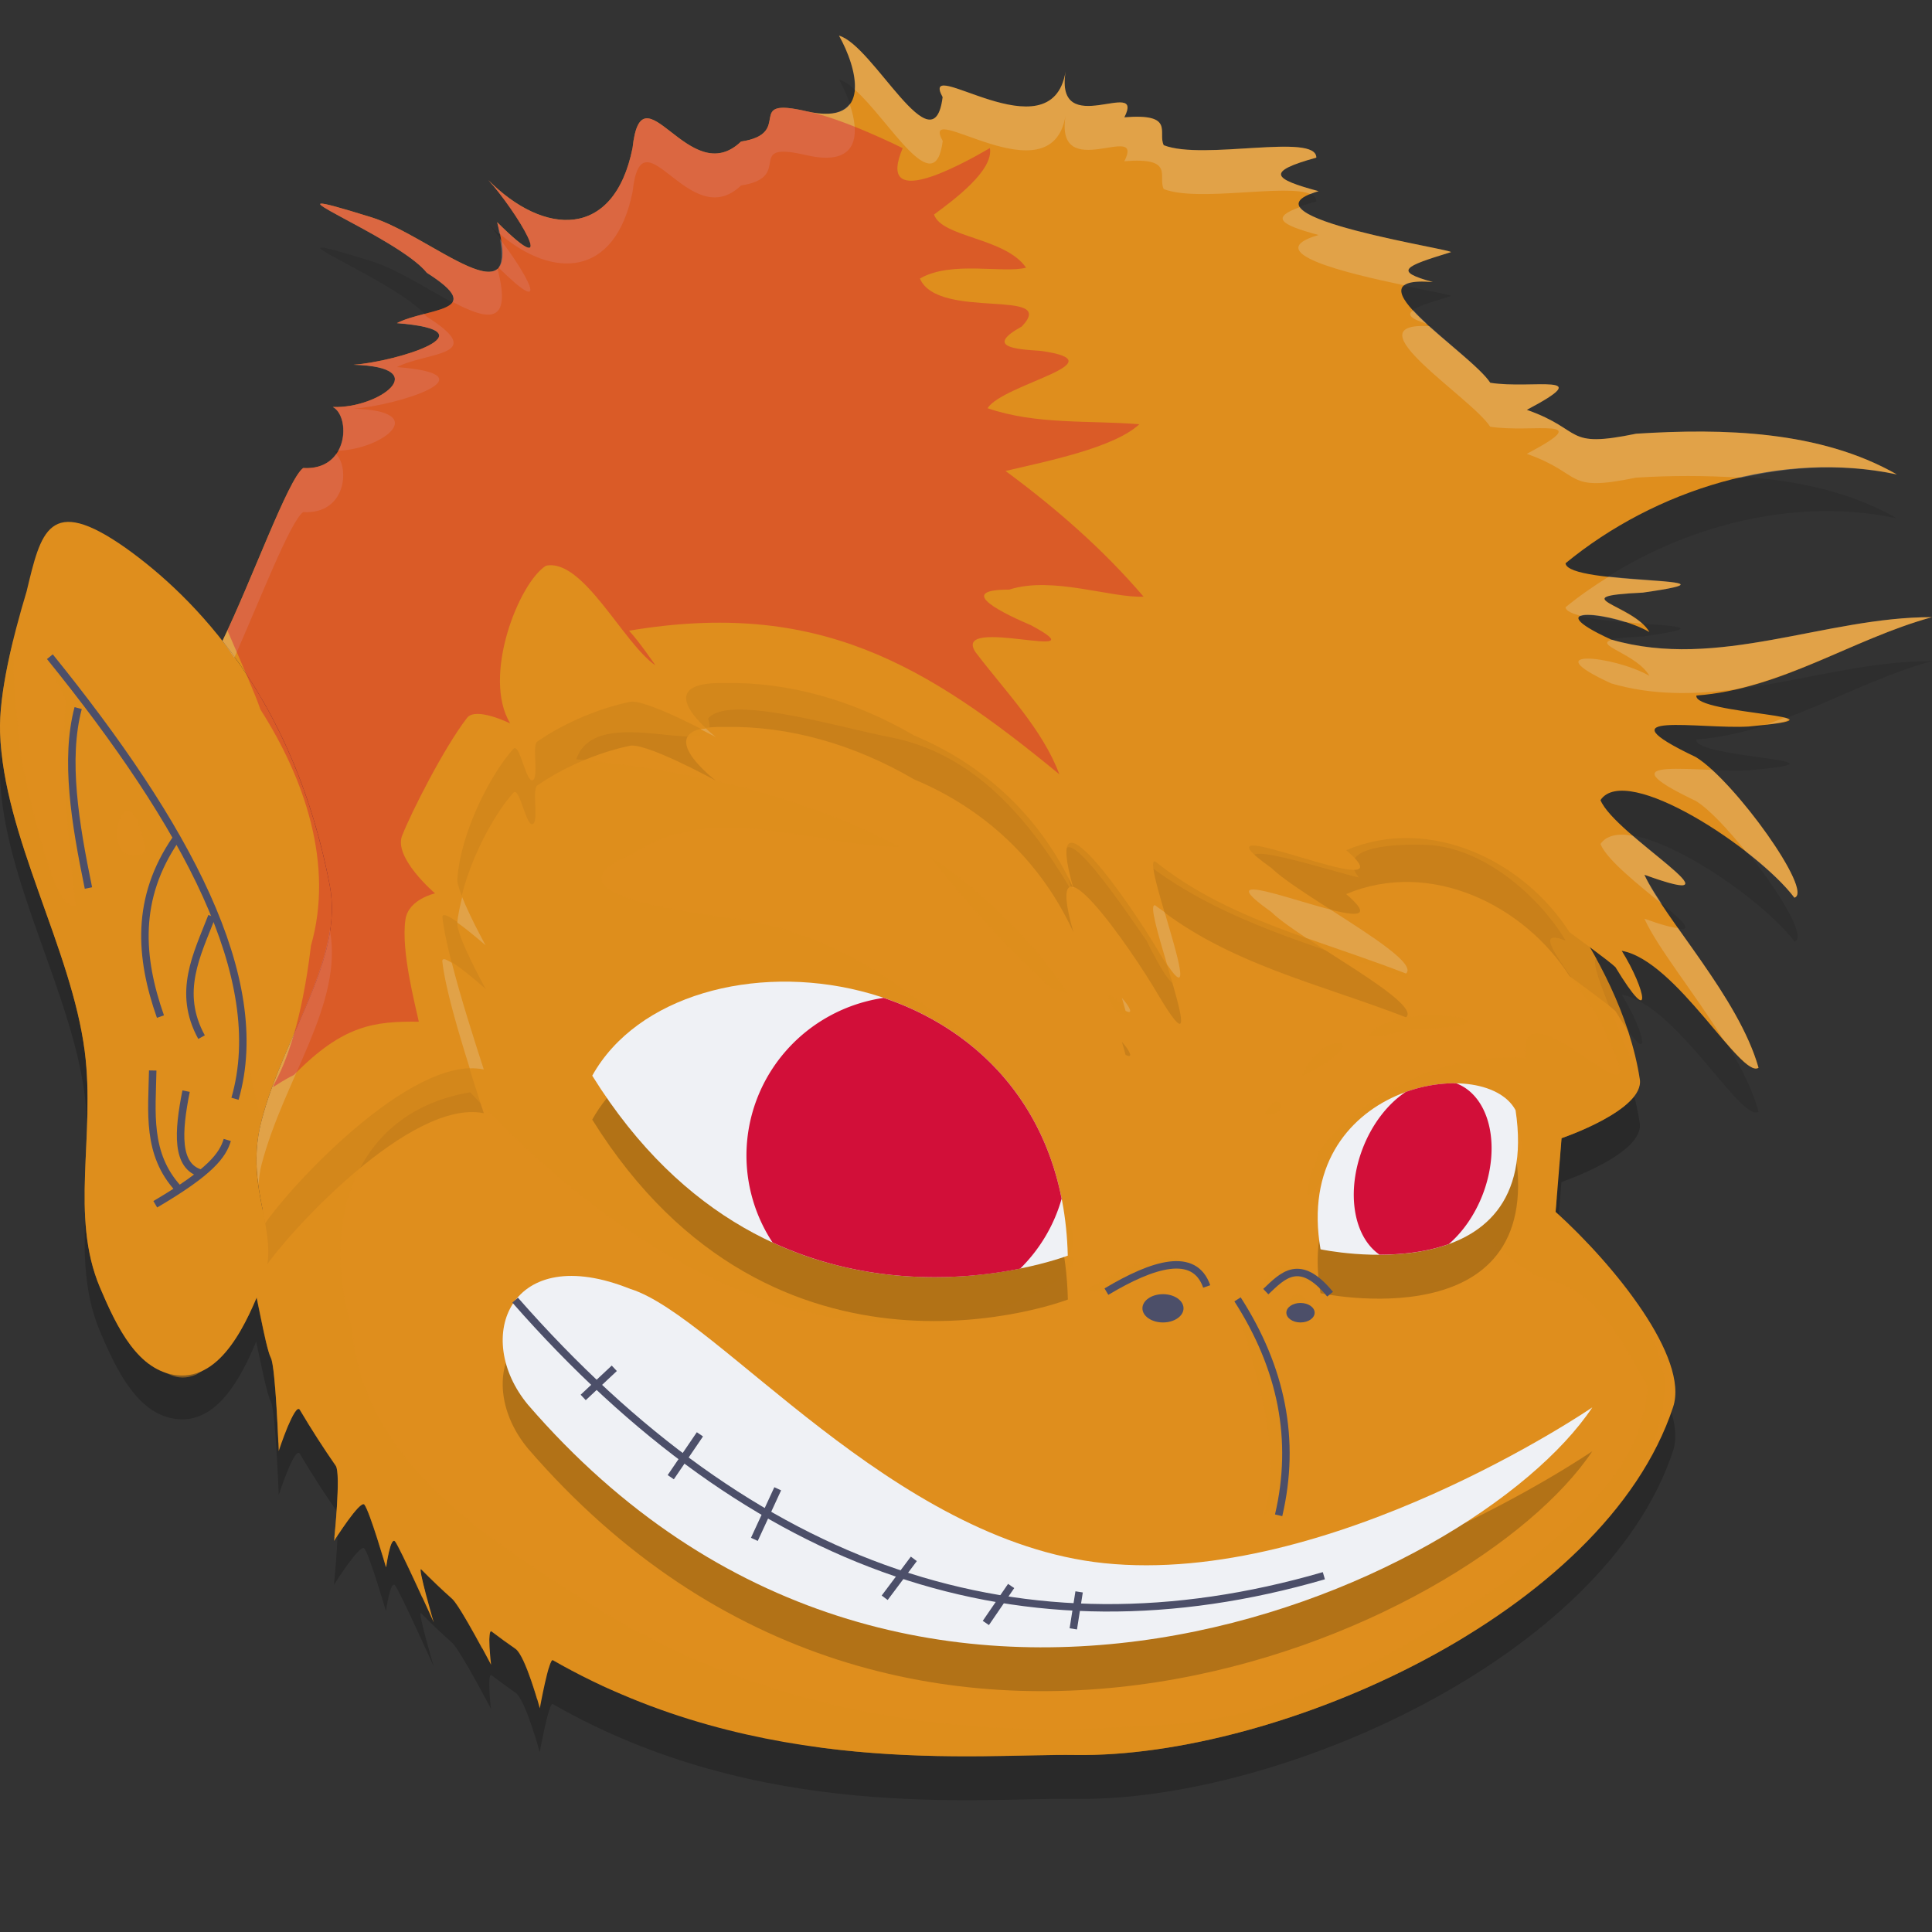 <svg xmlns="http://www.w3.org/2000/svg" width="22" height="22" version="1.1">
 <rect width="100%" height="100%" fill="#333333" stroke="none"/>
 <path style="opacity:0.2" d="m 0.731,6.446 c -0.254,0.036 -0.326,0.364 -0.428,0.787 -0.16,0.53 -0.317,1.17 -0.303,1.609 C 0.041,10.025 0.815,11.298 0.965,12.472 c 0.123,0.963 -0.172,1.872 0.174,2.689 0.195,0.46 0.435,0.95 0.875,0.998 0.452,0.049 0.725,-0.454 0.903,-0.882 0.059,0.27 0.121,0.595 0.168,0.685 0.053,0.102 0.089,1.061 0.089,1.061 0,0 0.184,-0.564 0.24,-0.469 0.133,0.224 0.27,0.437 0.409,0.638 0.061,0.088 -0.021,0.855 -0.021,0.855 -10e-8,0 0.299,-0.475 0.347,-0.414 0.062,0.08 0.246,0.715 0.246,0.715 0,0 0.049,-0.357 0.103,-0.296 0.049,0.055 0.44,0.922 0.44,0.922 0,0 -0.192,-0.654 -0.142,-0.603 0.116,0.118 0.233,0.229 0.351,0.334 0.094,0.084 0.443,0.752 0.443,0.752 0,0 -0.048,-0.422 0.009,-0.379 0.09,0.068 0.179,0.134 0.27,0.196 0.116,0.08 0.277,0.679 0.277,0.679 0,0 0.104,-0.574 0.148,-0.549 2.358,1.352 4.855,1.063 5.947,1.08 2.308,0.036 6.031,-1.602 6.81,-3.962 0.185,-0.561 -0.667,-1.617 -1.338,-2.223 l 0.067,-0.839 c 0,0 0.945,-0.321 0.892,-0.671 C 18.448,11.323 17.138,9.985 17.138,9.985 L 5.795,6.938 3.017,14.145 l -0.027,0.125 C 2.932,13.982 2.873,13.667 2.977,13.266 3.232,12.281 3.916,11.429 3.755,10.584 3.346,8.445 2.213,7.296 1.429,6.738 1.101,6.507 0.884,6.424 0.731,6.446 Z"/>
 <path style="fill:#df8e1d" d="M 5.795,6.439 17.138,9.485 c 0,0 1.31,1.339 1.535,2.806 0.053,0.35 -0.891,0.67 -0.891,0.67 l -0.068,0.839 c 0.671,0.606 1.523,1.661 1.338,2.222 -0.779,2.36 -4.502,3.998 -6.81,3.962 -1.093,-0.017 -3.588,0.273 -5.946,-1.08 -0.045,-0.026 -0.149,0.549 -0.149,0.549 0,0 -0.161,-0.599 -0.277,-0.679 -0.09,-0.062 -0.181,-0.128 -0.27,-0.196 -0.057,-0.043 -0.008,0.379 -0.008,0.379 0,0 -0.35,-0.668 -0.443,-0.752 -0.118,-0.105 -0.235,-0.217 -0.351,-0.334 -0.05,-0.051 0.141,0.603 0.141,0.603 0,0 -0.391,-0.867 -0.44,-0.922 -0.054,-0.061 -0.102,0.296 -0.102,0.296 0,0 -0.185,-0.635 -0.247,-0.715 -0.047,-0.06 -0.346,0.414 -0.346,0.414 0,0 0.081,-0.768 0.02,-0.856 -0.139,-0.2 -0.276,-0.412 -0.409,-0.637 -0.056,-0.095 -0.241,0.469 -0.241,0.469 0,0 -0.035,-0.958 -0.089,-1.061 -0.068,-0.13 -0.178,-0.863 -0.244,-1.001 l 0.176,-0.817 z"/>
 <path style="opacity:0.2" d="m 7.184,15.178 c 0.997,0.32 2.975,2.87 5.387,3.121 2.576,0.268 5.561,-1.774 5.561,-1.774 -1.363,2.046 -7.799,4.974 -12.119,-0.029 -0.638,-0.766 -0.206,-1.874 1.171,-1.317 z"/>
 <path style="opacity:0.1" d="m 9.554,0.906 c 0.207,0.367 0.392,1.035 -0.367,0.862 -0.736,-0.172 -0.131,0.25 -0.749,0.344 -0.59,0.567 -1.131,-0.888 -1.235,0.073 -0.211,1.048 -1.012,1.001 -1.642,0.366 0.305,0.331 0.857,1.231 0.1,0.479 0.331,1.197 -0.748,0.153 -1.435,-0.057 -1.479,-0.46 0.3,0.213 0.635,0.633 0.71,0.451 4.23e-4,0.397 -0.341,0.573 1.118,0.088 0.002,0.439 -0.495,0.474 0.927,0.025 0.291,0.501 -0.234,0.481 0.201,0.106 0.186,0.726 -0.339,0.695 -0.173,0.129 -0.582,1.274 -0.919,1.968 0.511,0.651 0.986,1.553 1.222,2.784 0.162,0.845 -0.523,1.698 -0.778,2.683 -0.124,0.477 -0.017,0.834 0.043,1.166 0.272,-0.404 1.657,-1.92 2.489,-1.754 -0.149,-0.457 -0.424,-1.309 -0.471,-1.728 -0.016,-0.143 0.493,0.314 0.493,0.314 0,0 -0.343,-0.618 -0.322,-0.758 0.035,-0.521 0.374,-1.185 0.637,-1.477 0.072,-0.08 0.149,0.419 0.227,0.353 0.059,-0.05 -0.016,-0.394 0.045,-0.436 0.508,-0.35 1.039,-0.448 1.039,-0.448 0.162,-0.064 0.994,0.393 0.994,0.393 0,0 -0.829,-0.634 0.111,-0.611 0.714,-0.013 1.459,0.194 2.149,0.598 0.8,0.333 1.443,0.932 1.812,1.739 -0.372,-1.301 0.663,0.193 0.963,0.709 0.686,1.156 -0.206,-1.061 -0.033,-1.016 0.834,0.671 1.883,0.897 2.859,1.277 0.186,-0.168 -1.203,-0.877 -1.534,-1.201 -1.083,-0.768 1.683,0.509 0.851,-0.203 0.957,-0.402 2.025,0.123 2.543,0.934 0,0 0.466,0.339 0.523,0.398 0.442,0.729 0.346,0.253 0.072,-0.186 0.625,0.111 1.359,1.463 1.558,1.332 -0.222,-0.799 -1.068,-1.693 -1.299,-2.199 1.226,0.443 -0.337,-0.449 -0.5,-0.849 0.292,-0.434 1.787,0.553 2.209,1.111 C 20.659,10.658 19.751,9.391 19.311,9.121 18.186,8.585 19.363,8.805 19.912,8.772 21.249,8.652 19.281,8.639 19.317,8.42 20.286,8.349 21.094,7.775 22,7.528 c -1.215,-0.004 -2.438,0.609 -3.653,0.255 -0.886,-0.406 0.03,-0.318 0.435,-0.086 C 18.604,7.381 17.773,7.292 18.706,7.248 20.041,7.059 17.849,7.173 17.827,6.914 18.85,6.073 20.293,5.625 21.6,5.902 20.723,5.401 19.623,5.376 18.631,5.439 17.801,5.61 18.043,5.398 17.386,5.167 18.204,4.734 17.45,4.935 16.97,4.859 16.748,4.516 15.297,3.626 16.316,3.712 15.862,3.588 15.99,3.533 16.516,3.373 16.67,3.356 14.01,2.967 15.015,2.677 14.49,2.536 14.41,2.455 14.989,2.294 14.992,2.009 13.702,2.331 13.252,2.154 13.179,2.013 13.387,1.788 12.803,1.836 13.044,1.366 12.008,2.11 12.134,1.315 11.972,2.29 10.455,1.098 10.734,1.605 10.631,2.429 9.946,1.016 9.554,0.906 Z m 3.221,10.958 c 0.015,0.049 0.029,0.098 0.042,0.148 0.104,0.053 0.035,-0.064 -0.042,-0.148 z"/>
 <path style="fill:#df8e1d" d="M 1.429,6.238 C 2.213,6.796 3.346,7.945 3.755,10.084 3.916,10.929 3.232,11.781 2.977,12.766 2.769,13.567 3.212,14.032 2.992,14.603 2.818,15.05 2.528,15.716 2.014,15.66 1.574,15.612 1.334,15.122 1.139,14.662 0.793,13.845 1.088,12.935 0.965,11.972 0.814,10.798 0.041,9.526 9.681164e-4,8.343 -0.014,7.904 0.143,7.264 0.303,6.734 0.466,6.057 0.554,5.623 1.429,6.238 Z"/>
 <path style="opacity:0.5;fill:#df8e1d" d="M 1.622,8.905 C 1.356,8.524 0.079,6.714 0.748,7.957 0.695,8.747 0.775,9.53 0.859,10.313 0.597,10.378 0.34,9.066 0.231,8.586 0.206,8.24 0.138,7.742 0.154,7.278 0.059,7.661 -0.009,8.047 9.504164e-4,8.343 0.041,9.526 0.814,10.798 0.965,11.972 c 0.123,0.963 -0.172,1.872 0.174,2.69 0.14,0.331 0.304,0.677 0.549,0.863 0.189,0.086 0.315,0.228 0.549,0.126 0.233,-0.129 0.482,-0.469 0.482,-0.469 0.078,-0.13 0.146,-0.271 0.202,-0.405 0.056,0.266 0.119,0.601 0.163,0.686 0.045,0.087 0.076,0.759 0.085,0.969 0.024,-0.042 0.051,-0.111 0.084,-0.217 0.012,0.002 0.022,0.006 0.033,0.009 0.05,-0.116 0.102,-0.213 0.128,-0.169 0.133,0.224 0.27,0.437 0.409,0.637 0.055,0.08 -0.004,0.696 -0.016,0.812 0.015,-0.01 0.032,-0.023 0.05,-0.039 0.088,-0.133 0.257,-0.375 0.291,-0.331 0.061,0.078 0.236,0.678 0.243,0.702 0.002,0.001 0.004,0.003 0.005,0.004 0.004,-0.027 0.049,-0.345 0.101,-0.287 0.033,0.038 0.193,0.382 0.312,0.642 0.009,-0.027 0.02,-0.049 0.033,-0.063 -0.039,-0.148 -0.07,-0.284 -0.046,-0.26 0.116,0.118 0.233,0.229 0.351,0.334 0.068,0.061 0.236,0.368 0.342,0.565 0.025,-0.056 0.053,-0.097 0.083,-0.115 0.002,-0.053 0.008,-0.09 0.026,-0.076 0.09,0.068 0.18,0.134 0.27,0.196 0.086,0.059 0.196,0.401 0.248,0.575 0.031,-0.099 0.056,-0.283 0.133,-0.359 0.017,-0.056 0.033,-0.094 0.045,-0.087 0.2,0.115 0.401,0.216 0.601,0.309 6e-4,2.54e-4 0.001,6e-4 0.002,8.5e-4 0.799,0.34 1.641,0.553 2.497,0.692 1.204,0.153 2.241,0.069 2.846,0.078 1.28,0.02 2.995,-0.476 4.402,-1.323 0.121,-0.083 0.241,-0.17 0.357,-0.262 0.864,-0.674 1.977,-1.486 1.96,-2.7 -0.073,-0.353 -0.223,-0.682 -0.412,-0.988 -0.253,-0.336 -0.559,-0.662 -0.835,-0.911 l 0.013,-0.156 c -0.051,-0.172 -0.03,-0.303 0.033,-0.411 l 0.022,-0.273 c 0,0 0.641,-0.218 0.837,-0.491 0.022,-0.047 0.036,-0.099 0.042,-0.156 -0.045,-0.238 -0.596,-1.35 -0.48,-1.393 C 17.724,10.086 17.138,9.485 17.138,9.485 L 5.795,6.439 3.016,13.646 2.989,13.771 c -0.057,-0.288 -0.117,-0.604 -0.013,-1.005 -0.564,-2.332 0.018,-1.734 -1.355,-3.861 z m 6.777,-0.825 c 0.477,-0.008 1.294,0.229 1.728,0.313 0.983,0.186 1.616,0.965 2.086,1.77 -0.384,-1.268 0.566,0.15 0.844,0.551 0.649,1.312 0.223,-0.395 0.004,-0.876 0.87,0.668 1.941,0.929 2.951,1.303 0.196,-0.166 -1.086,-0.823 -1.404,-1.125 -0.978,-0.596 0.466,-0.117 0.867,-0.023 -0.263,-0.323 0.283,-0.389 0.767,-0.372 0.636,0.021 1.28,0.576 1.587,1.091 -0.541,-0.221 0.322,0.637 0.463,1.084 0.66,1.277 -1.029,-0.731 -0.925,0.253 -0.809,-0.076 -1.81,0.337 -2.337,1.049 -0.346,0.868 -0.005,0.467 0.251,-0.054 0.989,-1.037 -0.31,0.462 0.105,1.042 -1.04,-0.096 0.571,0.491 0.952,0.187 0.565,-0.585 0.746,0.162 1.293,0.302 0.573,0.124 0.858,0.746 1.129,1.21 -0.049,0.993 -0.956,1.64 -1.644,2.243 -1.071,0.712 -2.234,1.433 -3.538,1.582 -0.247,0.03 -0.495,0.045 -0.743,0.053 C 10.731,19.803 8.549,19.426 6.748,18.278 5.57,17.531 4.137,16.665 4.008,15.123 c -0.361,-1.169 -0.001,-2.456 1.346,-2.685 4.185,4.495 7.404,1.88 6.806,1.861 0.29,-0.37 -0.534,-1.04 -0.366,-0.368 0.166,-0.972 -0.223,-1.69 -0.956,-2.234 C 10.186,11.141 9.433,10.632 8.454,10.475 8.059,10.412 6.063,10.208 7.187,9.732 8.134,9.097 9.273,9.647 10.241,9.643 9.122,9.044 7.826,8.77 6.562,8.645 c 0.238,-0.683 1.693,0.067 1.501,-0.461 0.056,-0.072 0.177,-0.101 0.336,-0.104 z M 1.466,9.236 C 1.528,9.247 1.601,9.371 1.659,9.705 1.221,9.911 1.307,9.207 1.466,9.236 Z m 9.124,0.521 c 0.354,0.454 0.908,1.075 1.391,1.505 l 0.172,0.044 C 11.846,10.812 11.184,10.128 10.59,9.757 Z m 2.041,1.575 c -0.026,-0.002 -0.02,0.039 0.056,0.163 0.384,0.242 0.022,-0.157 -0.056,-0.163 z m 3.637,0.229 c -0.262,0.007 -0.565,0.067 -0.686,0.235 0.195,0.027 0.404,-0.085 0.606,-0.079 0.837,-0.031 0.516,-0.167 0.08,-0.156 z m -1.052,0.314 c -0.102,0.013 -0.289,0.129 -0.391,0.382 0.513,-0.248 0.522,-0.4 0.391,-0.382 z m 1.604,0.522 c 0.171,-0.025 0.81,0.611 0.335,0.974 -0.304,0.513 -0.073,-0.629 -0.291,-0.693 -0.106,-0.19 -0.101,-0.272 -0.044,-0.281 z m -2.273,0.146 c -0.032,-0.002 -0.084,0.033 -0.147,0.142 0.197,0.042 0.218,-0.139 0.147,-0.142 z m 1.863,0.106 c 0.02,0.004 0.045,0.019 0.075,0.055 -0.144,0.148 -0.16,-0.07 -0.075,-0.055 z m 0.186,0.134 c 0.044,-0.014 0.103,0.248 0.213,0.455 0.031,0.187 -0.296,0.063 -0.285,-0.059 0.023,-0.279 0.045,-0.387 0.071,-0.396 z m -0.556,0.033 c 0.009,-0.003 0.022,0.003 0.039,0.027 -0.052,0.073 -0.065,-0.018 -0.039,-0.027 z m 0.019,0.108 c 0.012,0.002 0.028,0.014 0.047,0.042 -0.084,0.118 -0.1,-0.052 -0.047,-0.042 z m -0.179,0.114 c 0.04,0.004 0.064,0.048 0.021,0.169 -0.28,0.008 -0.111,-0.178 -0.021,-0.169 z m 0.727,0.408 c 0.013,0.003 0.031,0.02 0.055,0.059 -0.067,0.177 -0.111,-0.072 -0.055,-0.059 z m -0.07,0.264 c 0.008,0.002 0.018,0.014 0.031,0.041 -0.055,0.116 -0.065,-0.051 -0.031,-0.041 z m -3.248,0.612 c -0.297,0.008 -0.715,0.237 -0.906,0.36 0.447,0.176 0.856,-0.559 1.233,-0.064 -0.015,-0.225 -0.149,-0.3 -0.327,-0.295 z m 1.366,0.09 c -0.115,0.005 -0.222,0.063 -0.28,0.221 0.02,0.168 0.251,-0.162 0.349,-0.084 0.683,0.312 0.275,-0.152 -0.069,-0.137 z m -0.596,0.327 c 0.169,0.783 0.584,1.669 0.329,2.54 0.523,-0.658 0.065,-1.821 -0.329,-2.54 z m 0.735,0.005 c -0.058,-0.009 -0.13,0.038 -0.184,0.205 0.369,0.108 0.311,-0.185 0.184,-0.205 z m -1.586,0.1 c -0.141,0.006 -0.261,0.062 -0.035,0.188 0.434,-0.12 0.217,-0.195 0.035,-0.188 z"/>
 <path style="fill:#df8e1d" d="m 9.554,0.406 c 0.207,0.367 0.392,1.035 -0.367,0.862 -0.736,-0.172 -0.131,0.25 -0.749,0.344 -0.59,0.567 -1.131,-0.888 -1.235,0.073 -0.211,1.048 -1.012,1.001 -1.642,0.366 0.305,0.331 0.857,1.231 0.1,0.479 0.331,1.197 -0.748,0.153 -1.435,-0.057 -1.479,-0.46 0.3,0.213 0.635,0.633 0.71,0.451 4.23e-4,0.397 -0.341,0.573 1.118,0.088 0.002,0.439 -0.495,0.474 0.927,0.025 0.291,0.501 -0.234,0.481 0.201,0.106 0.186,0.726 -0.339,0.695 -0.173,0.129 -0.582,1.274 -0.919,1.968 0.511,0.651 0.986,1.553 1.222,2.784 0.162,0.845 -0.523,1.698 -0.778,2.683 -0.124,0.477 -0.017,0.834 0.043,1.166 0.272,-0.404 1.657,-1.92 2.489,-1.754 -0.149,-0.457 -0.424,-1.309 -0.471,-1.728 -0.016,-0.143 0.493,0.314 0.493,0.314 0,0 -0.343,-0.618 -0.322,-0.758 0.035,-0.521 0.374,-1.185 0.637,-1.477 0.072,-0.08 0.149,0.419 0.227,0.353 0.059,-0.05 -0.016,-0.394 0.045,-0.436 0.508,-0.35 1.039,-0.448 1.039,-0.448 0.162,-0.064 0.994,0.393 0.994,0.393 0,0 -0.829,-0.634 0.111,-0.611 0.714,-0.013 1.459,0.194 2.149,0.598 0.8,0.333 1.443,0.932 1.812,1.739 -0.372,-1.301 0.663,0.193 0.963,0.709 0.686,1.156 -0.206,-1.061 -0.033,-1.016 0.834,0.671 1.883,0.897 2.859,1.277 0.186,-0.168 -1.203,-0.877 -1.534,-1.201 -1.083,-0.768 1.683,0.509 0.851,-0.203 0.957,-0.402 2.025,0.123 2.543,0.934 0,0 0.466,0.339 0.523,0.398 0.442,0.729 0.346,0.253 0.072,-0.186 0.625,0.111 1.359,1.463 1.558,1.332 C 19.801,11.361 18.955,10.467 18.725,9.961 19.95,10.403 18.388,9.512 18.225,9.111 18.517,8.677 20.012,9.664 20.433,10.222 20.659,10.158 19.751,8.891 19.311,8.621 18.186,8.085 19.363,8.306 19.912,8.273 21.249,8.153 19.281,8.139 19.317,7.92 20.286,7.849 21.094,7.275 22,7.028 c -1.215,-0.004 -2.438,0.609 -3.653,0.255 -0.886,-0.406 0.03,-0.318 0.435,-0.086 C 18.604,6.882 17.773,6.792 18.706,6.748 20.041,6.559 17.849,6.673 17.827,6.414 18.85,5.573 20.293,5.125 21.6,5.402 20.723,4.902 19.623,4.876 18.631,4.939 17.801,5.11 18.043,4.898 17.386,4.667 18.204,4.235 17.45,4.435 16.97,4.359 16.748,4.017 15.297,3.127 16.316,3.212 15.862,3.088 15.99,3.034 16.516,2.873 16.67,2.857 14.01,2.467 15.015,2.177 14.49,2.036 14.41,1.955 14.989,1.795 14.992,1.509 13.702,1.831 13.252,1.654 13.179,1.513 13.387,1.288 12.803,1.336 13.044,0.866 12.008,1.61 12.134,0.815 11.972,1.791 10.455,0.598 10.734,1.106 10.631,1.929 9.946,0.516 9.554,0.406 Z m 3.221,10.958 c 0.015,0.049 0.029,0.098 0.042,0.148 0.104,0.053 0.035,-0.064 -0.042,-0.148 z"/>
 <path style="fill:#eff1f5" d="m 7.184,14.679 c 0.997,0.32 2.975,2.87 5.387,3.121 2.576,0.268 5.561,-1.774 5.561,-1.774 -1.363,2.046 -7.799,4.974 -12.119,-0.029 -0.638,-0.766 -0.206,-1.874 1.171,-1.317 z"/>
 <path style="opacity:0.2" d="m 8.883,11.678 c -0.912,0.014 -1.757,0.386 -2.139,1.071 2.078,3.339 5.416,2.049 5.416,2.049 -0.052,-2.172 -1.758,-3.143 -3.277,-3.12 z m 7.636,1.158 c -0.74,0.021 -1.704,0.602 -1.482,1.89 0,0 2.542,0.544 2.222,-1.584 -0.112,-0.209 -0.403,-0.315 -0.739,-0.306 z"/>
 <path style="fill:#eff1f5" d="m 6.744,12.249 c 1.018,-1.827 5.332,-1.425 5.415,2.049 0,0 -3.337,1.29 -5.415,-2.049 z"/>
 <path style="opacity:0.2;fill:#eff1f5" d="m 9.554,0.406 c 0.1,0.178 0.192,0.424 0.178,0.613 0.393,0.347 0.914,1.296 1.003,0.586 -0.28,-0.508 1.238,0.685 1.399,-0.29 -0.126,0.795 0.91,0.051 0.669,0.521 0.584,-0.048 0.376,0.177 0.449,0.317 0.39,0.153 1.407,-0.066 1.671,0.058 0.028,-0.012 0.053,-0.023 0.092,-0.034 C 14.49,2.036 14.41,1.956 14.989,1.795 14.992,1.509 13.702,1.83 13.252,1.653 13.178,1.513 13.387,1.288 12.803,1.336 13.044,0.866 12.008,1.61 12.134,0.815 11.973,1.791 10.455,0.598 10.734,1.105 10.631,1.929 9.946,0.516 9.554,0.406 Z m 0.121,0.777 c -0.073,0.099 -0.219,0.146 -0.487,0.085 -0.736,-0.172 -0.131,0.25 -0.75,0.344 -0.59,0.567 -1.131,-0.887 -1.235,0.073 -0.211,1.048 -1.011,1.001 -1.642,0.366 0.305,0.331 0.857,1.231 0.1,0.479 0.015,0.054 0.013,0.081 0.022,0.126 0.608,0.524 1.321,0.511 1.52,-0.471 0.104,-0.961 0.645,0.494 1.235,-0.073 0.619,-0.094 0.014,-0.516 0.75,-0.344 0.59,0.134 0.606,-0.239 0.487,-0.585 z M 3.653,2.319 C 3.545,2.334 4.609,2.792 4.86,3.107 5.123,3.274 5.19,3.372 5.154,3.438 5.551,3.646 5.836,3.713 5.665,3.06 5.461,3.244 4.735,2.629 4.225,2.474 3.855,2.359 3.689,2.314 3.653,2.319 Z M 14.803,2.358 c -0.331,0.119 -0.235,0.198 0.212,0.318 -0.683,0.197 0.308,0.433 0.977,0.573 0.047,-0.037 0.147,-0.053 0.325,-0.038 C 15.862,3.087 15.99,3.034 16.516,2.873 16.639,2.86 14.96,2.607 14.803,2.358 Z M 5.693,2.722 c 0.025,0.156 0.026,0.273 -0.017,0.324 0.629,0.619 0.311,0.056 0.017,-0.324 z M 16.094,3.532 c -0.077,0.051 -0.031,0.098 0.156,0.156 -0.06,-0.055 -0.111,-0.106 -0.156,-0.156 z m -11.268,0.045 c -0.107,0.028 -0.218,0.058 -0.307,0.104 1.118,0.088 0.002,0.438 -0.495,0.474 0.927,0.025 0.291,0.501 -0.234,0.481 0.121,0.064 0.162,0.314 0.062,0.496 0.511,-0.017 1.064,-0.454 0.173,-0.478 0.497,-0.036 1.613,-0.386 0.495,-0.474 0.341,-0.176 1.051,-0.123 0.341,-0.573 -0.008,-0.01 -0.025,-0.02 -0.034,-0.03 z M 16.278,3.714 c -0.918,-0.051 0.473,0.808 0.691,1.145 0.48,0.076 1.235,-0.124 0.417,0.309 0.657,0.231 0.414,0.442 1.244,0.271 0.39,-0.025 0.795,-0.025 1.198,10e-4 0.585,-0.134 1.191,-0.16 1.771,-0.037 C 20.723,4.902 19.623,4.876 18.631,4.938 17.801,5.11 18.044,4.898 17.387,4.667 18.205,4.234 17.45,4.434 16.97,4.358 16.871,4.206 16.538,3.949 16.278,3.714 Z M 3.827,5.17 c -0.071,0.1 -0.19,0.172 -0.375,0.161 -0.173,0.129 -0.582,1.273 -0.919,1.968 0.046,0.058 0.089,0.13 0.134,0.192 0.305,-0.685 0.635,-1.548 0.785,-1.66 0.488,0.029 0.532,-0.501 0.375,-0.661 z m 14.494,1.395 c -0.172,0.108 -0.339,0.222 -0.494,0.35 0.004,0.043 0.079,0.073 0.177,0.099 0.072,-0.028 0.284,0.003 0.493,0.068 0.07,0.006 0.136,0.015 0.202,0.02 -0.261,-0.237 -0.822,-0.313 0.007,-0.353 0.914,-0.129 0.18,-0.121 -0.385,-0.184 z M 22,7.027 c -1.212,-0.004 -2.429,0.605 -3.641,0.258 -0.229,0.056 0.283,0.163 0.423,0.411 -0.405,-0.232 -1.321,-0.32 -0.435,0.086 0.469,0.137 0.938,0.129 1.408,0.068 C 20.538,7.676 21.235,7.237 22,7.027 Z m -1.68,1.146 c -0.069,0.025 -0.137,0.054 -0.207,0.076 0.245,-0.029 0.292,-0.053 0.207,-0.076 z M 8.039,8.296 c -0.019,0.003 -0.045,0.004 -0.062,0.008 0.054,0.028 0.173,0.088 0.173,0.088 0,0 -0.051,-0.04 -0.111,-0.096 z m 10.944,0.462 c -0.222,0.016 -0.234,0.095 0.328,0.363 0.158,0.097 0.37,0.33 0.574,0.582 0.231,0.18 0.432,0.365 0.548,0.519 0.197,-0.056 -0.471,-1.03 -0.937,-1.455 -0.195,-0.008 -0.387,-0.018 -0.514,-0.009 z M 18.501,9.505 c -0.124,-0.006 -0.222,0.025 -0.276,0.106 0.075,0.185 0.442,0.47 0.702,0.685 -0.079,-0.12 -0.159,-0.24 -0.202,-0.335 0.885,0.32 0.316,-0.059 -0.13,-0.443 -0.032,-0.005 -0.065,-0.011 -0.094,-0.013 z m -6.282,0.596 c -0.002,-4.82e-4 -0.003,0.001 -0.005,10e-4 0.002,0.005 0.005,0.01 0.008,0.015 -0.002,-0.007 -0.001,-0.009 -0.003,-0.016 z m 2.051,0.028 c -0.094,-6.5e-4 -0.064,0.064 0.207,0.256 0.081,0.08 0.228,0.183 0.398,0.296 0.379,0.134 0.762,0.26 1.136,0.405 0.117,-0.105 -0.386,-0.424 -0.86,-0.728 -0.308,-0.079 -0.738,-0.229 -0.881,-0.229 z m -9.007,0.085 c -0.023,0.099 -0.048,0.199 -0.055,0.292 0.143,0.101 0.321,0.258 0.321,0.258 0,0 -0.175,-0.318 -0.267,-0.55 z m 7.89,0.095 c -0.069,-0.018 0.034,0.328 0.136,0.672 0.276,0.414 0.116,-0.106 -0.027,-0.594 -0.036,-0.027 -0.073,-0.05 -0.108,-0.078 z m 5.572,0.152 c 0.152,0.335 0.566,0.841 0.898,1.375 0.177,0.207 0.33,0.37 0.4,0.323 -0.15,-0.539 -0.578,-1.113 -0.915,-1.591 -0.067,-0.006 -0.173,-0.031 -0.384,-0.107 z M 3.755,10.584 c -0.098,0.685 -0.573,1.391 -0.778,2.183 -0.071,0.274 -0.063,0.502 -0.034,0.715 0.009,-0.071 0.014,-0.139 0.034,-0.216 0.256,-0.984 0.939,-1.837 0.778,-2.682 z m 1.299,0.338 c -0.012,0.001 -0.019,0.009 -0.017,0.027 0.033,0.297 0.175,0.779 0.312,1.216 0.055,-0.002 0.109,0.003 0.16,0.013 -0.101,-0.311 -0.258,-0.798 -0.364,-1.214 -0.037,-0.022 -0.073,-0.044 -0.091,-0.042 z m 7.721,0.442 c 0.015,0.049 0.029,0.098 0.042,0.147 0.104,0.053 0.035,-0.064 -0.042,-0.147 z"/>
 <path style="opacity:0.4;fill:#d20f39" d="M 9.187,1.268 C 8.451,1.096 9.057,1.518 8.438,1.612 7.848,2.179 7.307,0.725 7.203,1.685 6.991,2.733 6.191,2.687 5.56,2.051 c 0.305,0.331 0.857,1.231 0.1,0.479 0.331,1.197 -0.748,0.153 -1.435,-0.057 -1.479,-0.46 0.3,0.213 0.635,0.633 0.71,0.451 4.23e-4,0.397 -0.341,0.573 1.118,0.088 0.002,0.439 -0.495,0.474 0.927,0.025 0.291,0.501 -0.234,0.481 0.201,0.106 0.186,0.726 -0.339,0.695 C 3.289,5.453 2.915,6.48 2.59,7.179 2.74,7.531 2.894,7.872 2.966,8.08 3.467,8.865 3.806,9.842 3.541,10.768 3.331,12.53 2.808,12.511 3.348,12.24 3.91,11.666 4.265,11.63 4.769,11.634 4.729,11.444 4.564,10.824 4.617,10.47 c 0.034,-0.231 0.337,-0.297 0.337,-0.297 0,0 -0.49,-0.417 -0.37,-0.669 0.09,-0.23 0.457,-0.968 0.734,-1.329 0.1,-0.131 0.492,0.063 0.492,0.063 -0.325,-0.533 0.098,-1.602 0.407,-1.796 0.424,-0.088 0.882,0.887 1.246,1.134 0,0 -0.185,-0.272 -0.3,-0.394 2.148,-0.362 3.383,0.387 4.9,1.635 -0.192,-0.515 -0.619,-0.948 -0.954,-1.39 -0.289,-0.433 1.473,0.145 0.63,-0.308 -0.259,-0.11 -0.904,-0.406 -0.247,-0.405 0.49,-0.158 1.16,0.098 1.53,0.08 -0.462,-0.541 -1.001,-1.01 -1.572,-1.431 0.488,-0.114 1.235,-0.265 1.524,-0.532 -0.576,-0.047 -1.176,0.008 -1.729,-0.183 0.185,-0.281 1.522,-0.525 0.603,-0.653 -0.291,-0.018 -0.632,-0.045 -0.213,-0.277 0.428,-0.447 -0.952,-0.065 -1.16,-0.546 0.359,-0.208 0.945,-0.055 1.209,-0.124 -0.237,-0.344 -0.96,-0.343 -1.048,-0.605 0.24,-0.177 0.68,-0.506 0.636,-0.757 -0.381,0.222 -1.295,0.712 -0.993,9.9e-4 0,0 -0.67,-0.336 -1.091,-0.419 z"/>
 <path style="fill:#eff1f5" d="m 17.258,12.642 c -0.359,-0.668 -2.543,-0.289 -2.221,1.584 0,0 2.542,0.545 2.221,-1.584 z"/>
 <path style="fill:none;stroke:#4c4f69;stroke-width:0.085px" d="m 12.599,14.708 c 0.534,-0.319 1.002,-0.461 1.142,-0.059 v 0"/>
 <path style="fill:none;stroke:#4c4f69;stroke-width:0.085px" d="m 14.414,14.708 c 0.195,-0.185 0.385,-0.393 0.732,0.029"/>
 <ellipse style="fill:#4c4f69" cx="13.243" cy="14.898" rx=".234" ry=".161"/>
 <ellipse style="fill:#4c4f69" cx="14.809" cy="14.948" rx=".161" ry=".111"/>
 <path style="fill:none;stroke:#4c4f69;stroke-width:0.085px" d="m 14.092,14.796 c 0.502,0.781 0.669,1.6 0.468,2.459"/>
 <path style="fill:#d20f39" d="m 10.062,11.363 a 1.83,1.815 0 0 0 -1.562,1.794 1.83,1.815 0 0 0 0.297,0.991 c 1.108,0.513 2.194,0.424 2.82,0.298 a 1.83,1.815 0 0 0 0.472,-0.796 C 11.847,12.427 11.013,11.683 10.062,11.363 Z"/>
 <path style="fill:#d20f39" d="m 16.518,12.336 c -0.165,0.005 -0.341,0.037 -0.512,0.099 a 0.732,1.074 21.077 0 0 -0.489,0.643 0.732,1.074 21.077 0 0 0.192,1.209 c 0.249,-4.48e-4 0.531,-0.028 0.789,-0.121 a 0.732,1.074 21.077 0 0 0.385,-0.562 0.732,1.074 21.077 0 0 -0.296,-1.266 0.732,1.074 21.077 0 0 -0.006,-0.002 c -0.02,-3.04e-4 -0.041,-9e-4 -0.062,-3.3e-4 z"/>
 <path style="fill:none;stroke:#4c4f69;stroke-width:0.085px" d="m 5.866,14.805 c 2.715,3.094 5.777,4.135 9.209,3.138"/>
 <path style="fill:none;stroke:#4c4f69;stroke-width:0.085px" d="m 6.641,15.913 0.354,-0.332"/>
 <path style="fill:none;stroke:#4c4f69;stroke-width:0.085px" d="M 7.638,16.821 7.97,16.333"/>
 <path style="fill:none;stroke:#4c4f69;stroke-width:0.085px" d="m 8.59,17.529 0.266,-0.576"/>
 <path style="fill:none;stroke:#4c4f69;stroke-width:0.085px" d="m 10.074,18.194 0.332,-0.443"/>
 <path style="fill:none;stroke:#4c4f69;stroke-width:0.085px" d="m 11.226,18.481 0.288,-0.421"/>
 <path style="fill:none;stroke:#4c4f69;stroke-width:0.085px" d="m 12.222,18.548 0.066,-0.421"/>
 <path style="fill:none;stroke:#4c4f69;stroke-width:0.085px" d="M 0.568,7.478 C 2.117,9.393 3.071,11.142 2.676,12.512"/>
 <path style="fill:none;stroke:#4c4f69;stroke-width:0.085px" d="M 1.007,10.112 C 0.855,9.373 0.735,8.649 0.89,8.063 v 0 0"/>
 <path style="fill:none;stroke:#4c4f69;stroke-width:0.085px" d="M 1.827,11.576 C 1.59,10.903 1.54,10.229 2.002,9.556"/>
 <path style="fill:none;stroke:#4c4f69;stroke-width:0.085px" d="m 2.295,11.81 c -0.281,-0.512 -0.052,-0.939 0.117,-1.376"/>
 <path style="fill:none;stroke:#4c4f69;stroke-width:0.085px" d="m 1.739,12.19 c -0.008,0.47 -0.073,0.951 0.293,1.347"/>
 <path style="fill:none;stroke:#4c4f69;stroke-width:0.085px" d="m 2.119,12.425 c -0.092,0.462 -0.119,0.86 0.176,0.937"/>
 <path style="fill:none;stroke:#4c4f69;stroke-width:0.085px" d="M 2.588,12.981 C 2.536,13.154 2.401,13.342 1.768,13.713"/>
 <ellipse style="fill:#d20f39" cx="10.624" cy="13.212" rx=".784" ry=".825"/>
 <ellipse style="fill:#d20f39" cx="16.215" cy="13.374" rx=".433" ry=".456"/>
</svg>
